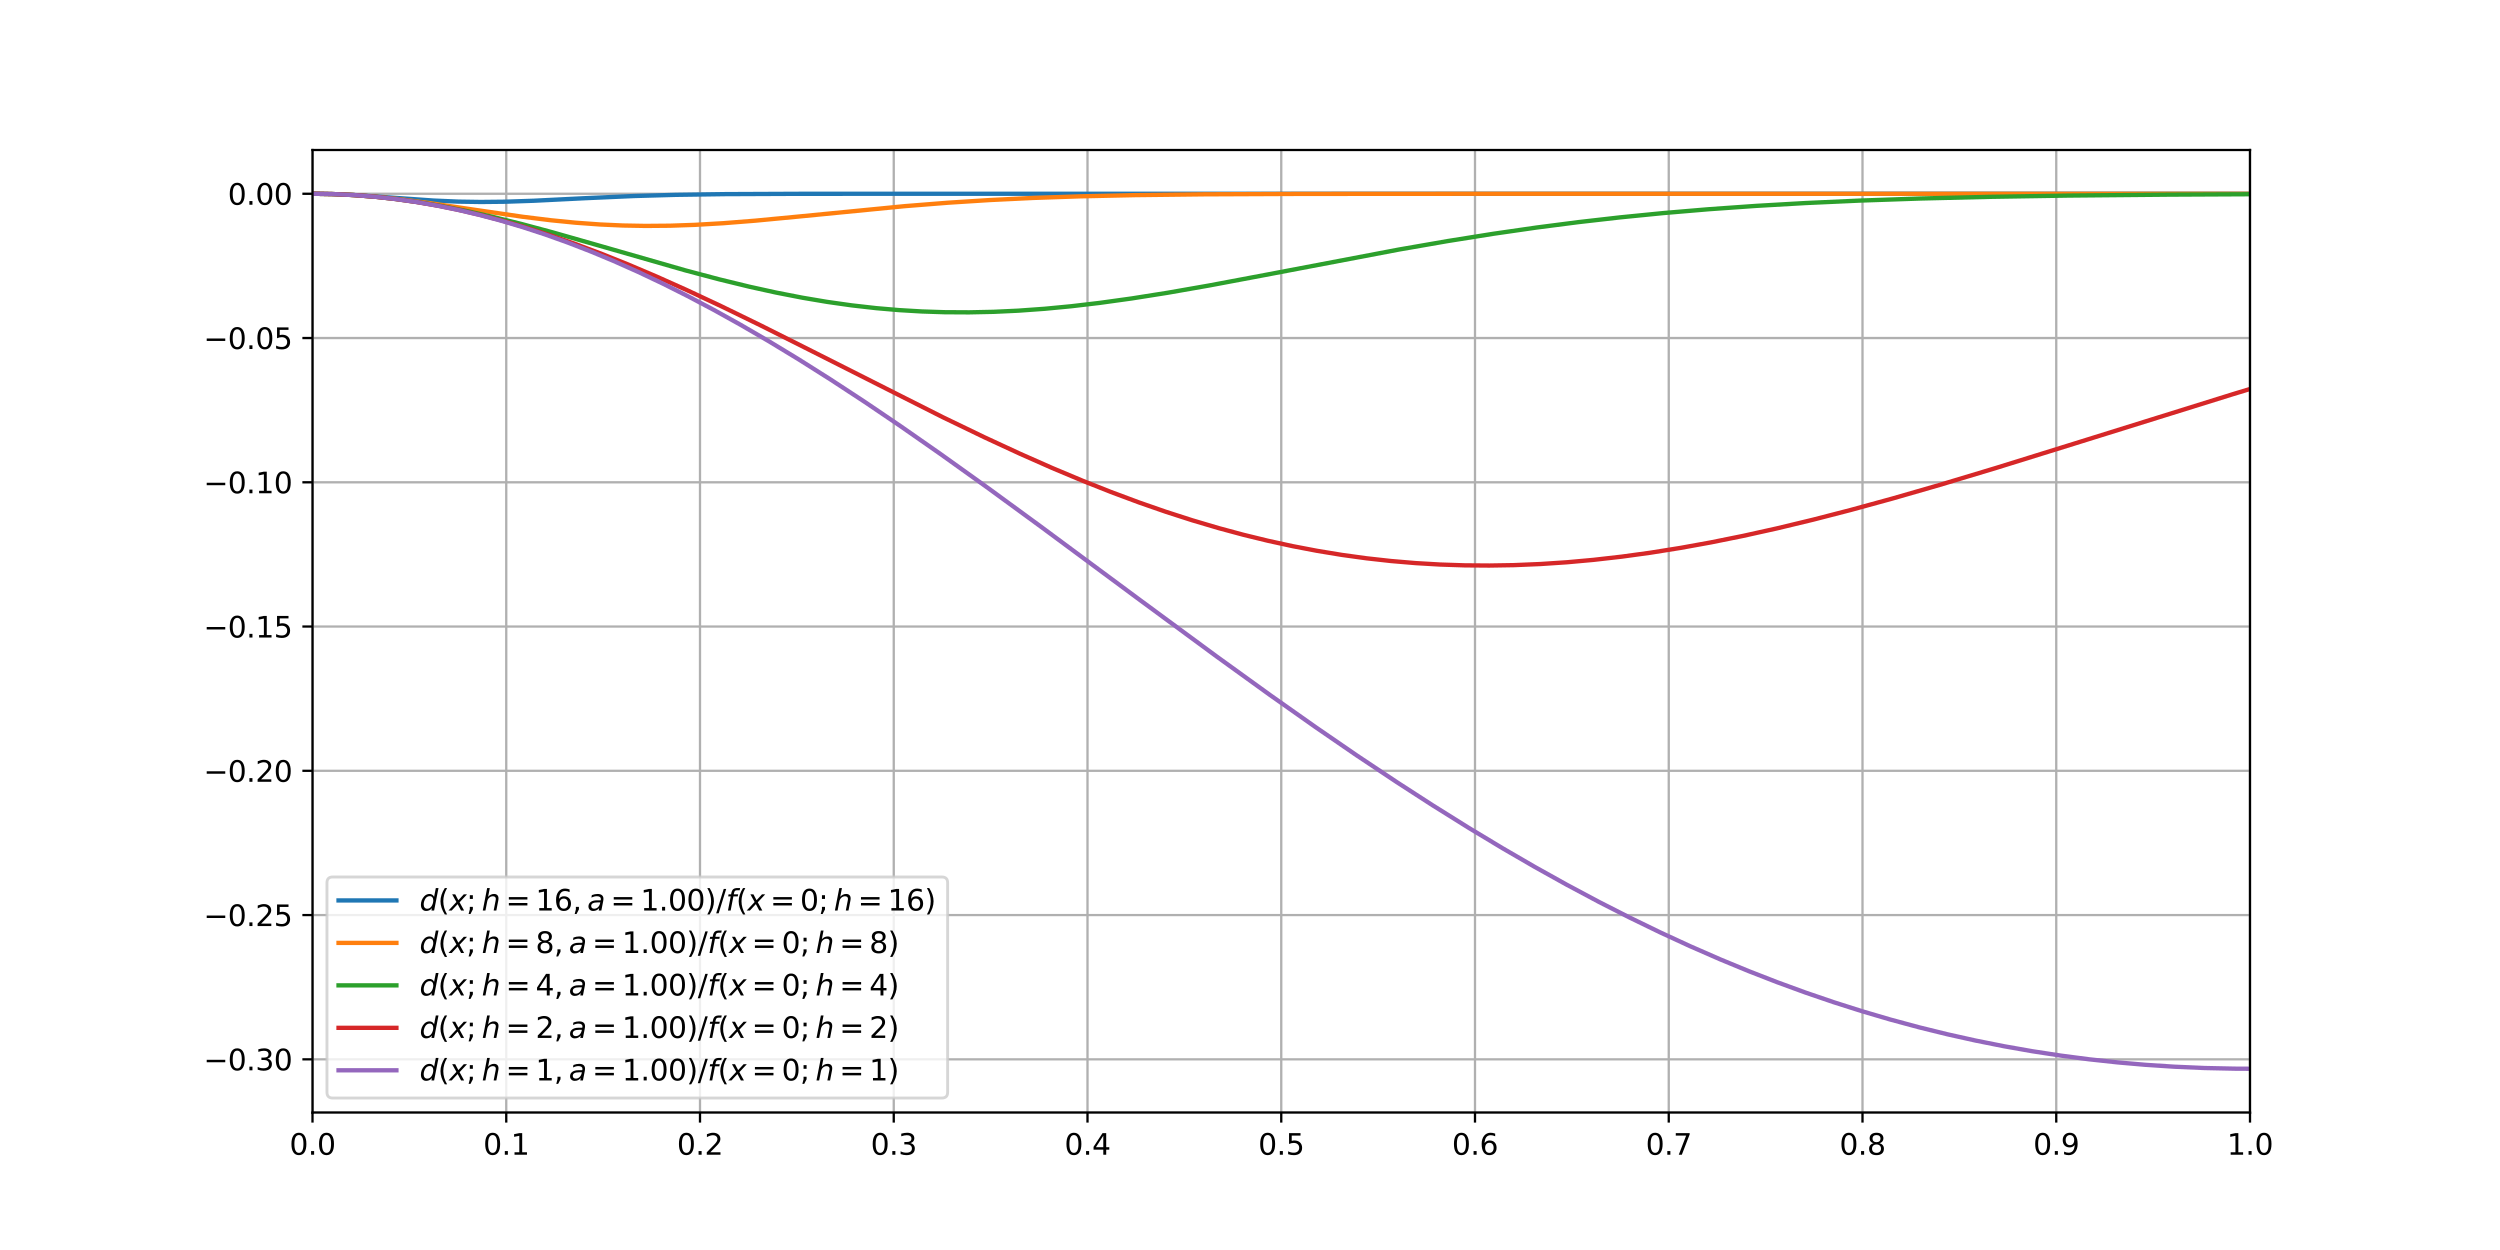 <?xml version="1.0" encoding="utf-8" standalone="no"?>
<!DOCTYPE svg PUBLIC "-//W3C//DTD SVG 1.1//EN"
  "http://www.w3.org/Graphics/SVG/1.1/DTD/svg11.dtd">
<svg xmlns:xlink="http://www.w3.org/1999/xlink" width="864pt" height="432pt" viewBox="0 0 864 432" xmlns="http://www.w3.org/2000/svg" version="1.1">
 <defs>
  <style type="text/css">*{stroke-linejoin: round; stroke-linecap: butt}</style>
 </defs>
 <g id="figure_1">
  <g id="patch_1">
   <path d="M 0 432 
L 864 432 
L 864 0 
L 0 0 
z
" style="fill: #ffffff"/>
  </g>
  <g id="axes_1">
   <g id="patch_2">
    <path d="M 108 384.48 
L 777.6 384.48 
L 777.6 51.84 
L 108 51.84 
z
" style="fill: #ffffff"/>
   </g>
   <g id="matplotlib.axis_1">
    <g id="xtick_1">
     <g id="line2d_1">
      <path d="M 108 384.48 
L 108 51.84 
" clip-path="url(#p36d181d7ea)" style="fill: none; stroke: #b0b0b0; stroke-width: 0.8; stroke-linecap: square"/>
     </g>
     <g id="line2d_2">
      <defs>
       <path id="m65992450af" d="M 0 0 
L 0 3.5 
" style="stroke: #000000; stroke-width: 0.8"/>
      </defs>
      <g>
       <use xlink:href="#m65992450af" x="108" y="384.48" style="stroke: #000000; stroke-width: 0.8"/>
      </g>
     </g>
     <g id="text_1">
      <!-- 0.0 -->
      <g transform="translate(100.048 399.078)scale(0.1 -0.1)">
       <defs>
        <path id="DejaVuSans-30" d="M 2034 4250 
Q 1547 4250 1301 3770 
Q 1056 3291 1056 2328 
Q 1056 1369 1301 889 
Q 1547 409 2034 409 
Q 2525 409 2770 889 
Q 3016 1369 3016 2328 
Q 3016 3291 2770 3770 
Q 2525 4250 2034 4250 
z
M 2034 4750 
Q 2819 4750 3233 4129 
Q 3647 3509 3647 2328 
Q 3647 1150 3233 529 
Q 2819 -91 2034 -91 
Q 1250 -91 836 529 
Q 422 1150 422 2328 
Q 422 3509 836 4129 
Q 1250 4750 2034 4750 
z
" transform="scale(0.016)"/>
        <path id="DejaVuSans-2e" d="M 684 794 
L 1344 794 
L 1344 0 
L 684 0 
L 684 794 
z
" transform="scale(0.016)"/>
       </defs>
       <use xlink:href="#DejaVuSans-30"/>
       <use xlink:href="#DejaVuSans-2e" x="63.623"/>
       <use xlink:href="#DejaVuSans-30" x="95.41"/>
      </g>
     </g>
    </g>
    <g id="xtick_2">
     <g id="line2d_3">
      <path d="M 174.96 384.48 
L 174.96 51.84 
" clip-path="url(#p36d181d7ea)" style="fill: none; stroke: #b0b0b0; stroke-width: 0.8; stroke-linecap: square"/>
     </g>
     <g id="line2d_4">
      <g>
       <use xlink:href="#m65992450af" x="174.96" y="384.48" style="stroke: #000000; stroke-width: 0.8"/>
      </g>
     </g>
     <g id="text_2">
      <!-- 0.1 -->
      <g transform="translate(167.008 399.078)scale(0.1 -0.1)">
       <defs>
        <path id="DejaVuSans-31" d="M 794 531 
L 1825 531 
L 1825 4091 
L 703 3866 
L 703 4441 
L 1819 4666 
L 2450 4666 
L 2450 531 
L 3481 531 
L 3481 0 
L 794 0 
L 794 531 
z
" transform="scale(0.016)"/>
       </defs>
       <use xlink:href="#DejaVuSans-30"/>
       <use xlink:href="#DejaVuSans-2e" x="63.623"/>
       <use xlink:href="#DejaVuSans-31" x="95.41"/>
      </g>
     </g>
    </g>
    <g id="xtick_3">
     <g id="line2d_5">
      <path d="M 241.92 384.48 
L 241.92 51.84 
" clip-path="url(#p36d181d7ea)" style="fill: none; stroke: #b0b0b0; stroke-width: 0.8; stroke-linecap: square"/>
     </g>
     <g id="line2d_6">
      <g>
       <use xlink:href="#m65992450af" x="241.92" y="384.48" style="stroke: #000000; stroke-width: 0.8"/>
      </g>
     </g>
     <g id="text_3">
      <!-- 0.2 -->
      <g transform="translate(233.968 399.078)scale(0.1 -0.1)">
       <defs>
        <path id="DejaVuSans-32" d="M 1228 531 
L 3431 531 
L 3431 0 
L 469 0 
L 469 531 
Q 828 903 1448 1529 
Q 2069 2156 2228 2338 
Q 2531 2678 2651 2914 
Q 2772 3150 2772 3378 
Q 2772 3750 2511 3984 
Q 2250 4219 1831 4219 
Q 1534 4219 1204 4116 
Q 875 4013 500 3803 
L 500 4441 
Q 881 4594 1212 4672 
Q 1544 4750 1819 4750 
Q 2544 4750 2975 4387 
Q 3406 4025 3406 3419 
Q 3406 3131 3298 2873 
Q 3191 2616 2906 2266 
Q 2828 2175 2409 1742 
Q 1991 1309 1228 531 
z
" transform="scale(0.016)"/>
       </defs>
       <use xlink:href="#DejaVuSans-30"/>
       <use xlink:href="#DejaVuSans-2e" x="63.623"/>
       <use xlink:href="#DejaVuSans-32" x="95.41"/>
      </g>
     </g>
    </g>
    <g id="xtick_4">
     <g id="line2d_7">
      <path d="M 308.88 384.48 
L 308.88 51.84 
" clip-path="url(#p36d181d7ea)" style="fill: none; stroke: #b0b0b0; stroke-width: 0.8; stroke-linecap: square"/>
     </g>
     <g id="line2d_8">
      <g>
       <use xlink:href="#m65992450af" x="308.88" y="384.48" style="stroke: #000000; stroke-width: 0.8"/>
      </g>
     </g>
     <g id="text_4">
      <!-- 0.3 -->
      <g transform="translate(300.928 399.078)scale(0.1 -0.1)">
       <defs>
        <path id="DejaVuSans-33" d="M 2597 2516 
Q 3050 2419 3304 2112 
Q 3559 1806 3559 1356 
Q 3559 666 3084 287 
Q 2609 -91 1734 -91 
Q 1441 -91 1130 -33 
Q 819 25 488 141 
L 488 750 
Q 750 597 1062 519 
Q 1375 441 1716 441 
Q 2309 441 2620 675 
Q 2931 909 2931 1356 
Q 2931 1769 2642 2001 
Q 2353 2234 1838 2234 
L 1294 2234 
L 1294 2753 
L 1863 2753 
Q 2328 2753 2575 2939 
Q 2822 3125 2822 3475 
Q 2822 3834 2567 4026 
Q 2313 4219 1838 4219 
Q 1578 4219 1281 4162 
Q 984 4106 628 3988 
L 628 4550 
Q 988 4650 1302 4700 
Q 1616 4750 1894 4750 
Q 2613 4750 3031 4423 
Q 3450 4097 3450 3541 
Q 3450 3153 3228 2886 
Q 3006 2619 2597 2516 
z
" transform="scale(0.016)"/>
       </defs>
       <use xlink:href="#DejaVuSans-30"/>
       <use xlink:href="#DejaVuSans-2e" x="63.623"/>
       <use xlink:href="#DejaVuSans-33" x="95.41"/>
      </g>
     </g>
    </g>
    <g id="xtick_5">
     <g id="line2d_9">
      <path d="M 375.84 384.48 
L 375.84 51.84 
" clip-path="url(#p36d181d7ea)" style="fill: none; stroke: #b0b0b0; stroke-width: 0.8; stroke-linecap: square"/>
     </g>
     <g id="line2d_10">
      <g>
       <use xlink:href="#m65992450af" x="375.84" y="384.48" style="stroke: #000000; stroke-width: 0.8"/>
      </g>
     </g>
     <g id="text_5">
      <!-- 0.4 -->
      <g transform="translate(367.888 399.078)scale(0.1 -0.1)">
       <defs>
        <path id="DejaVuSans-34" d="M 2419 4116 
L 825 1625 
L 2419 1625 
L 2419 4116 
z
M 2253 4666 
L 3047 4666 
L 3047 1625 
L 3713 1625 
L 3713 1100 
L 3047 1100 
L 3047 0 
L 2419 0 
L 2419 1100 
L 313 1100 
L 313 1709 
L 2253 4666 
z
" transform="scale(0.016)"/>
       </defs>
       <use xlink:href="#DejaVuSans-30"/>
       <use xlink:href="#DejaVuSans-2e" x="63.623"/>
       <use xlink:href="#DejaVuSans-34" x="95.41"/>
      </g>
     </g>
    </g>
    <g id="xtick_6">
     <g id="line2d_11">
      <path d="M 442.8 384.48 
L 442.8 51.84 
" clip-path="url(#p36d181d7ea)" style="fill: none; stroke: #b0b0b0; stroke-width: 0.8; stroke-linecap: square"/>
     </g>
     <g id="line2d_12">
      <g>
       <use xlink:href="#m65992450af" x="442.8" y="384.48" style="stroke: #000000; stroke-width: 0.8"/>
      </g>
     </g>
     <g id="text_6">
      <!-- 0.5 -->
      <g transform="translate(434.848 399.078)scale(0.1 -0.1)">
       <defs>
        <path id="DejaVuSans-35" d="M 691 4666 
L 3169 4666 
L 3169 4134 
L 1269 4134 
L 1269 2991 
Q 1406 3038 1543 3061 
Q 1681 3084 1819 3084 
Q 2600 3084 3056 2656 
Q 3513 2228 3513 1497 
Q 3513 744 3044 326 
Q 2575 -91 1722 -91 
Q 1428 -91 1123 -41 
Q 819 9 494 109 
L 494 744 
Q 775 591 1075 516 
Q 1375 441 1709 441 
Q 2250 441 2565 725 
Q 2881 1009 2881 1497 
Q 2881 1984 2565 2268 
Q 2250 2553 1709 2553 
Q 1456 2553 1204 2497 
Q 953 2441 691 2322 
L 691 4666 
z
" transform="scale(0.016)"/>
       </defs>
       <use xlink:href="#DejaVuSans-30"/>
       <use xlink:href="#DejaVuSans-2e" x="63.623"/>
       <use xlink:href="#DejaVuSans-35" x="95.41"/>
      </g>
     </g>
    </g>
    <g id="xtick_7">
     <g id="line2d_13">
      <path d="M 509.76 384.48 
L 509.76 51.84 
" clip-path="url(#p36d181d7ea)" style="fill: none; stroke: #b0b0b0; stroke-width: 0.8; stroke-linecap: square"/>
     </g>
     <g id="line2d_14">
      <g>
       <use xlink:href="#m65992450af" x="509.76" y="384.48" style="stroke: #000000; stroke-width: 0.8"/>
      </g>
     </g>
     <g id="text_7">
      <!-- 0.6 -->
      <g transform="translate(501.808 399.078)scale(0.1 -0.1)">
       <defs>
        <path id="DejaVuSans-36" d="M 2113 2584 
Q 1688 2584 1439 2293 
Q 1191 2003 1191 1497 
Q 1191 994 1439 701 
Q 1688 409 2113 409 
Q 2538 409 2786 701 
Q 3034 994 3034 1497 
Q 3034 2003 2786 2293 
Q 2538 2584 2113 2584 
z
M 3366 4563 
L 3366 3988 
Q 3128 4100 2886 4159 
Q 2644 4219 2406 4219 
Q 1781 4219 1451 3797 
Q 1122 3375 1075 2522 
Q 1259 2794 1537 2939 
Q 1816 3084 2150 3084 
Q 2853 3084 3261 2657 
Q 3669 2231 3669 1497 
Q 3669 778 3244 343 
Q 2819 -91 2113 -91 
Q 1303 -91 875 529 
Q 447 1150 447 2328 
Q 447 3434 972 4092 
Q 1497 4750 2381 4750 
Q 2619 4750 2861 4703 
Q 3103 4656 3366 4563 
z
" transform="scale(0.016)"/>
       </defs>
       <use xlink:href="#DejaVuSans-30"/>
       <use xlink:href="#DejaVuSans-2e" x="63.623"/>
       <use xlink:href="#DejaVuSans-36" x="95.41"/>
      </g>
     </g>
    </g>
    <g id="xtick_8">
     <g id="line2d_15">
      <path d="M 576.72 384.48 
L 576.72 51.84 
" clip-path="url(#p36d181d7ea)" style="fill: none; stroke: #b0b0b0; stroke-width: 0.8; stroke-linecap: square"/>
     </g>
     <g id="line2d_16">
      <g>
       <use xlink:href="#m65992450af" x="576.72" y="384.48" style="stroke: #000000; stroke-width: 0.8"/>
      </g>
     </g>
     <g id="text_8">
      <!-- 0.7 -->
      <g transform="translate(568.768 399.078)scale(0.1 -0.1)">
       <defs>
        <path id="DejaVuSans-37" d="M 525 4666 
L 3525 4666 
L 3525 4397 
L 1831 0 
L 1172 0 
L 2766 4134 
L 525 4134 
L 525 4666 
z
" transform="scale(0.016)"/>
       </defs>
       <use xlink:href="#DejaVuSans-30"/>
       <use xlink:href="#DejaVuSans-2e" x="63.623"/>
       <use xlink:href="#DejaVuSans-37" x="95.41"/>
      </g>
     </g>
    </g>
    <g id="xtick_9">
     <g id="line2d_17">
      <path d="M 643.68 384.48 
L 643.68 51.84 
" clip-path="url(#p36d181d7ea)" style="fill: none; stroke: #b0b0b0; stroke-width: 0.8; stroke-linecap: square"/>
     </g>
     <g id="line2d_18">
      <g>
       <use xlink:href="#m65992450af" x="643.68" y="384.48" style="stroke: #000000; stroke-width: 0.8"/>
      </g>
     </g>
     <g id="text_9">
      <!-- 0.8 -->
      <g transform="translate(635.728 399.078)scale(0.1 -0.1)">
       <defs>
        <path id="DejaVuSans-38" d="M 2034 2216 
Q 1584 2216 1326 1975 
Q 1069 1734 1069 1313 
Q 1069 891 1326 650 
Q 1584 409 2034 409 
Q 2484 409 2743 651 
Q 3003 894 3003 1313 
Q 3003 1734 2745 1975 
Q 2488 2216 2034 2216 
z
M 1403 2484 
Q 997 2584 770 2862 
Q 544 3141 544 3541 
Q 544 4100 942 4425 
Q 1341 4750 2034 4750 
Q 2731 4750 3128 4425 
Q 3525 4100 3525 3541 
Q 3525 3141 3298 2862 
Q 3072 2584 2669 2484 
Q 3125 2378 3379 2068 
Q 3634 1759 3634 1313 
Q 3634 634 3220 271 
Q 2806 -91 2034 -91 
Q 1263 -91 848 271 
Q 434 634 434 1313 
Q 434 1759 690 2068 
Q 947 2378 1403 2484 
z
M 1172 3481 
Q 1172 3119 1398 2916 
Q 1625 2713 2034 2713 
Q 2441 2713 2670 2916 
Q 2900 3119 2900 3481 
Q 2900 3844 2670 4047 
Q 2441 4250 2034 4250 
Q 1625 4250 1398 4047 
Q 1172 3844 1172 3481 
z
" transform="scale(0.016)"/>
       </defs>
       <use xlink:href="#DejaVuSans-30"/>
       <use xlink:href="#DejaVuSans-2e" x="63.623"/>
       <use xlink:href="#DejaVuSans-38" x="95.41"/>
      </g>
     </g>
    </g>
    <g id="xtick_10">
     <g id="line2d_19">
      <path d="M 710.64 384.48 
L 710.64 51.84 
" clip-path="url(#p36d181d7ea)" style="fill: none; stroke: #b0b0b0; stroke-width: 0.8; stroke-linecap: square"/>
     </g>
     <g id="line2d_20">
      <g>
       <use xlink:href="#m65992450af" x="710.64" y="384.48" style="stroke: #000000; stroke-width: 0.8"/>
      </g>
     </g>
     <g id="text_10">
      <!-- 0.9 -->
      <g transform="translate(702.688 399.078)scale(0.1 -0.1)">
       <defs>
        <path id="DejaVuSans-39" d="M 703 97 
L 703 672 
Q 941 559 1184 500 
Q 1428 441 1663 441 
Q 2288 441 2617 861 
Q 2947 1281 2994 2138 
Q 2813 1869 2534 1725 
Q 2256 1581 1919 1581 
Q 1219 1581 811 2004 
Q 403 2428 403 3163 
Q 403 3881 828 4315 
Q 1253 4750 1959 4750 
Q 2769 4750 3195 4129 
Q 3622 3509 3622 2328 
Q 3622 1225 3098 567 
Q 2575 -91 1691 -91 
Q 1453 -91 1209 -44 
Q 966 3 703 97 
z
M 1959 2075 
Q 2384 2075 2632 2365 
Q 2881 2656 2881 3163 
Q 2881 3666 2632 3958 
Q 2384 4250 1959 4250 
Q 1534 4250 1286 3958 
Q 1038 3666 1038 3163 
Q 1038 2656 1286 2365 
Q 1534 2075 1959 2075 
z
" transform="scale(0.016)"/>
       </defs>
       <use xlink:href="#DejaVuSans-30"/>
       <use xlink:href="#DejaVuSans-2e" x="63.623"/>
       <use xlink:href="#DejaVuSans-39" x="95.41"/>
      </g>
     </g>
    </g>
    <g id="xtick_11">
     <g id="line2d_21">
      <path d="M 777.6 384.48 
L 777.6 51.84 
" clip-path="url(#p36d181d7ea)" style="fill: none; stroke: #b0b0b0; stroke-width: 0.8; stroke-linecap: square"/>
     </g>
     <g id="line2d_22">
      <g>
       <use xlink:href="#m65992450af" x="777.6" y="384.48" style="stroke: #000000; stroke-width: 0.8"/>
      </g>
     </g>
     <g id="text_11">
      <!-- 1.0 -->
      <g transform="translate(769.648 399.078)scale(0.1 -0.1)">
       <use xlink:href="#DejaVuSans-31"/>
       <use xlink:href="#DejaVuSans-2e" x="63.623"/>
       <use xlink:href="#DejaVuSans-30" x="95.41"/>
      </g>
     </g>
    </g>
   </g>
   <g id="matplotlib.axis_2">
    <g id="ytick_1">
     <g id="line2d_23">
      <path d="M 108 366.104 
L 777.6 366.104 
" clip-path="url(#p36d181d7ea)" style="fill: none; stroke: #b0b0b0; stroke-width: 0.8; stroke-linecap: square"/>
     </g>
     <g id="line2d_24">
      <defs>
       <path id="m5963e3dd74" d="M 0 0 
L -3.5 0 
" style="stroke: #000000; stroke-width: 0.8"/>
      </defs>
      <g>
       <use xlink:href="#m5963e3dd74" x="108" y="366.104" style="stroke: #000000; stroke-width: 0.8"/>
      </g>
     </g>
     <g id="text_12">
      <!-- −0.30 -->
      <g transform="translate(70.355 369.903)scale(0.1 -0.1)">
       <defs>
        <path id="DejaVuSans-2212" d="M 678 2272 
L 4684 2272 
L 4684 1741 
L 678 1741 
L 678 2272 
z
" transform="scale(0.016)"/>
       </defs>
       <use xlink:href="#DejaVuSans-2212"/>
       <use xlink:href="#DejaVuSans-30" x="83.789"/>
       <use xlink:href="#DejaVuSans-2e" x="147.412"/>
       <use xlink:href="#DejaVuSans-33" x="179.199"/>
       <use xlink:href="#DejaVuSans-30" x="242.822"/>
      </g>
     </g>
    </g>
    <g id="ytick_2">
     <g id="line2d_25">
      <path d="M 108 316.247 
L 777.6 316.247 
" clip-path="url(#p36d181d7ea)" style="fill: none; stroke: #b0b0b0; stroke-width: 0.8; stroke-linecap: square"/>
     </g>
     <g id="line2d_26">
      <g>
       <use xlink:href="#m5963e3dd74" x="108" y="316.247" style="stroke: #000000; stroke-width: 0.8"/>
      </g>
     </g>
     <g id="text_13">
      <!-- −0.25 -->
      <g transform="translate(70.355 320.046)scale(0.1 -0.1)">
       <use xlink:href="#DejaVuSans-2212"/>
       <use xlink:href="#DejaVuSans-30" x="83.789"/>
       <use xlink:href="#DejaVuSans-2e" x="147.412"/>
       <use xlink:href="#DejaVuSans-32" x="179.199"/>
       <use xlink:href="#DejaVuSans-35" x="242.822"/>
      </g>
     </g>
    </g>
    <g id="ytick_3">
     <g id="line2d_27">
      <path d="M 108 266.389 
L 777.6 266.389 
" clip-path="url(#p36d181d7ea)" style="fill: none; stroke: #b0b0b0; stroke-width: 0.8; stroke-linecap: square"/>
     </g>
     <g id="line2d_28">
      <g>
       <use xlink:href="#m5963e3dd74" x="108" y="266.389" style="stroke: #000000; stroke-width: 0.8"/>
      </g>
     </g>
     <g id="text_14">
      <!-- −0.20 -->
      <g transform="translate(70.355 270.189)scale(0.1 -0.1)">
       <use xlink:href="#DejaVuSans-2212"/>
       <use xlink:href="#DejaVuSans-30" x="83.789"/>
       <use xlink:href="#DejaVuSans-2e" x="147.412"/>
       <use xlink:href="#DejaVuSans-32" x="179.199"/>
       <use xlink:href="#DejaVuSans-30" x="242.822"/>
      </g>
     </g>
    </g>
    <g id="ytick_4">
     <g id="line2d_29">
      <path d="M 108 216.532 
L 777.6 216.532 
" clip-path="url(#p36d181d7ea)" style="fill: none; stroke: #b0b0b0; stroke-width: 0.8; stroke-linecap: square"/>
     </g>
     <g id="line2d_30">
      <g>
       <use xlink:href="#m5963e3dd74" x="108" y="216.532" style="stroke: #000000; stroke-width: 0.8"/>
      </g>
     </g>
     <g id="text_15">
      <!-- −0.15 -->
      <g transform="translate(70.355 220.331)scale(0.1 -0.1)">
       <use xlink:href="#DejaVuSans-2212"/>
       <use xlink:href="#DejaVuSans-30" x="83.789"/>
       <use xlink:href="#DejaVuSans-2e" x="147.412"/>
       <use xlink:href="#DejaVuSans-31" x="179.199"/>
       <use xlink:href="#DejaVuSans-35" x="242.822"/>
      </g>
     </g>
    </g>
    <g id="ytick_5">
     <g id="line2d_31">
      <path d="M 108 166.675 
L 777.6 166.675 
" clip-path="url(#p36d181d7ea)" style="fill: none; stroke: #b0b0b0; stroke-width: 0.8; stroke-linecap: square"/>
     </g>
     <g id="line2d_32">
      <g>
       <use xlink:href="#m5963e3dd74" x="108" y="166.675" style="stroke: #000000; stroke-width: 0.8"/>
      </g>
     </g>
     <g id="text_16">
      <!-- −0.10 -->
      <g transform="translate(70.355 170.474)scale(0.1 -0.1)">
       <use xlink:href="#DejaVuSans-2212"/>
       <use xlink:href="#DejaVuSans-30" x="83.789"/>
       <use xlink:href="#DejaVuSans-2e" x="147.412"/>
       <use xlink:href="#DejaVuSans-31" x="179.199"/>
       <use xlink:href="#DejaVuSans-30" x="242.822"/>
      </g>
     </g>
    </g>
    <g id="ytick_6">
     <g id="line2d_33">
      <path d="M 108 116.817 
L 777.6 116.817 
" clip-path="url(#p36d181d7ea)" style="fill: none; stroke: #b0b0b0; stroke-width: 0.8; stroke-linecap: square"/>
     </g>
     <g id="line2d_34">
      <g>
       <use xlink:href="#m5963e3dd74" x="108" y="116.817" style="stroke: #000000; stroke-width: 0.8"/>
      </g>
     </g>
     <g id="text_17">
      <!-- −0.05 -->
      <g transform="translate(70.355 120.617)scale(0.1 -0.1)">
       <use xlink:href="#DejaVuSans-2212"/>
       <use xlink:href="#DejaVuSans-30" x="83.789"/>
       <use xlink:href="#DejaVuSans-2e" x="147.412"/>
       <use xlink:href="#DejaVuSans-30" x="179.199"/>
       <use xlink:href="#DejaVuSans-35" x="242.822"/>
      </g>
     </g>
    </g>
    <g id="ytick_7">
     <g id="line2d_35">
      <path d="M 108 66.96 
L 777.6 66.96 
" clip-path="url(#p36d181d7ea)" style="fill: none; stroke: #b0b0b0; stroke-width: 0.8; stroke-linecap: square"/>
     </g>
     <g id="line2d_36">
      <g>
       <use xlink:href="#m5963e3dd74" x="108" y="66.96" style="stroke: #000000; stroke-width: 0.8"/>
      </g>
     </g>
     <g id="text_18">
      <!-- 0.00 -->
      <g transform="translate(78.734 70.759)scale(0.1 -0.1)">
       <use xlink:href="#DejaVuSans-30"/>
       <use xlink:href="#DejaVuSans-2e" x="63.623"/>
       <use xlink:href="#DejaVuSans-30" x="95.41"/>
       <use xlink:href="#DejaVuSans-30" x="159.033"/>
      </g>
     </g>
    </g>
   </g>
   <g id="line2d_37">
    <path d="M 108 66.96 
L 115.193 67.073 
L 123.04 67.431 
L 133.502 68.16 
L 149.85 69.313 
L 158.351 69.679 
L 166.198 69.803 
L 174.698 69.711 
L 184.507 69.376 
L 202.162 68.498 
L 219.164 67.745 
L 233.55 67.336 
L 250.552 67.091 
L 276.054 66.979 
L 359.754 66.96 
L 777.6 66.96 
L 777.6 66.96 
" clip-path="url(#p36d181d7ea)" style="fill: none; stroke: #1f77b4; stroke-width: 1.5; stroke-linecap: square"/>
   </g>
   <g id="line2d_38">
    <path d="M 108 66.96 
L 115.193 67.075 
L 122.386 67.413 
L 130.233 68.02 
L 138.734 68.92 
L 148.542 70.199 
L 162.928 72.334 
L 180.584 74.911 
L 190.392 76.121 
L 198.893 76.964 
L 207.394 77.581 
L 215.241 77.934 
L 223.088 78.077 
L 231.588 78.003 
L 240.089 77.712 
L 249.898 77.144 
L 261.014 76.266 
L 276.054 74.832 
L 312.673 71.246 
L 327.712 70.051 
L 342.098 69.134 
L 357.138 68.405 
L 373.486 67.845 
L 392.449 67.433 
L 415.99 67.16 
L 449.993 67.009 
L 523.884 66.961 
L 777.6 66.96 
L 777.6 66.96 
" clip-path="url(#p36d181d7ea)" style="fill: none; stroke: #ff7f0e; stroke-width: 1.5; stroke-linecap: square"/>
   </g>
   <g id="line2d_39">
    <path d="M 108 66.96 
L 115.193 67.075 
L 122.386 67.418 
L 129.579 67.986 
L 136.772 68.771 
L 144.619 69.863 
L 152.466 71.186 
L 160.966 72.858 
L 170.121 74.903 
L 179.93 77.332 
L 191.046 80.317 
L 206.086 84.603 
L 236.82 93.428 
L 248.59 96.55 
L 259.052 99.098 
L 268.207 101.113 
L 277.362 102.899 
L 285.863 104.332 
L 294.363 105.536 
L 302.864 106.501 
L 310.711 107.174 
L 318.558 107.639 
L 326.405 107.897 
L 334.905 107.947 
L 343.406 107.767 
L 351.907 107.369 
L 361.062 106.712 
L 370.216 105.837 
L 380.025 104.683 
L 391.141 103.14 
L 403.566 101.172 
L 417.952 98.653 
L 436.915 95.086 
L 483.342 86.263 
L 500.344 83.308 
L 516.038 80.803 
L 531.077 78.63 
L 545.463 76.77 
L 559.849 75.127 
L 574.889 73.633 
L 590.583 72.305 
L 606.93 71.152 
L 623.932 70.175 
L 642.895 69.316 
L 663.82 68.602 
L 687.361 68.03 
L 714.825 67.59 
L 749.482 67.269 
L 777.6 67.127 
L 777.6 67.127 
" clip-path="url(#p36d181d7ea)" style="fill: none; stroke: #2ca02c; stroke-width: 1.5; stroke-linecap: square"/>
   </g>
   <g id="line2d_40">
    <path d="M 108 66.96 
L 115.193 67.075 
L 122.386 67.42 
L 129.579 67.992 
L 136.772 68.791 
L 143.965 69.812 
L 151.158 71.051 
L 158.351 72.503 
L 166.198 74.324 
L 174.045 76.382 
L 181.891 78.668 
L 190.392 81.389 
L 198.893 84.348 
L 208.048 87.784 
L 217.202 91.456 
L 227.011 95.625 
L 237.473 100.308 
L 249.244 105.821 
L 262.976 112.508 
L 280.631 121.371 
L 325.751 144.145 
L 340.137 151.086 
L 352.561 156.838 
L 363.677 161.751 
L 374.14 166.142 
L 383.948 170.033 
L 393.757 173.686 
L 402.912 176.868 
L 412.066 179.818 
L 421.221 182.528 
L 429.722 184.821 
L 438.223 186.895 
L 446.723 188.747 
L 455.224 190.372 
L 463.725 191.771 
L 472.226 192.943 
L 480.727 193.888 
L 489.227 194.608 
L 497.728 195.106 
L 506.229 195.386 
L 514.73 195.451 
L 523.23 195.308 
L 532.385 194.926 
L 541.54 194.317 
L 550.695 193.49 
L 560.503 192.372 
L 570.312 191.027 
L 580.774 189.357 
L 591.237 187.461 
L 602.353 185.217 
L 614.123 182.606 
L 626.548 179.616 
L 639.626 176.241 
L 654.012 172.299 
L 670.359 167.583 
L 689.977 161.676 
L 716.787 153.344 
L 771.715 136.221 
L 777.6 134.435 
L 777.6 134.435 
" clip-path="url(#p36d181d7ea)" style="fill: none; stroke: #d62728; stroke-width: 1.5; stroke-linecap: square"/>
   </g>
   <g id="line2d_41">
    <path d="M 108 66.96 
L 115.193 67.075 
L 122.386 67.42 
L 129.579 67.994 
L 136.772 68.796 
L 143.965 69.824 
L 151.158 71.077 
L 158.351 72.551 
L 165.544 74.243 
L 172.737 76.151 
L 180.584 78.473 
L 188.43 81.04 
L 196.277 83.848 
L 204.124 86.888 
L 211.971 90.154 
L 220.472 93.938 
L 228.973 97.967 
L 237.473 102.232 
L 246.628 107.074 
L 255.783 112.161 
L 265.591 117.864 
L 276.054 124.216 
L 287.17 131.241 
L 298.941 138.957 
L 311.365 147.374 
L 325.097 156.951 
L 340.791 168.179 
L 359.754 182.03 
L 393.103 206.728 
L 420.567 226.948 
L 438.877 240.164 
L 454.57 251.232 
L 468.956 261.115 
L 482.688 270.276 
L 495.113 278.307 
L 507.537 286.07 
L 519.307 293.161 
L 530.423 299.609 
L 541.54 305.802 
L 552.656 311.732 
L 563.119 317.064 
L 573.581 322.149 
L 584.044 326.98 
L 594.506 331.555 
L 604.315 335.607 
L 614.123 339.427 
L 623.932 343.015 
L 633.741 346.368 
L 643.549 349.487 
L 653.358 352.371 
L 663.166 355.021 
L 672.975 357.439 
L 682.784 359.625 
L 692.592 361.581 
L 702.401 363.311 
L 712.209 364.815 
L 722.018 366.099 
L 731.827 367.163 
L 741.635 368.014 
L 751.444 368.653 
L 761.906 369.108 
L 772.369 369.332 
L 777.6 369.36 
L 777.6 369.36 
" clip-path="url(#p36d181d7ea)" style="fill: none; stroke: #9467bd; stroke-width: 1.5; stroke-linecap: square"/>
   </g>
   <g id="patch_3">
    <path d="M 108 384.48 
L 108 51.84 
" style="fill: none; stroke: #000000; stroke-width: 0.8; stroke-linejoin: miter; stroke-linecap: square"/>
   </g>
   <g id="patch_4">
    <path d="M 777.6 384.48 
L 777.6 51.84 
" style="fill: none; stroke: #000000; stroke-width: 0.8; stroke-linejoin: miter; stroke-linecap: square"/>
   </g>
   <g id="patch_5">
    <path d="M 108 384.48 
L 777.6 384.48 
" style="fill: none; stroke: #000000; stroke-width: 0.8; stroke-linejoin: miter; stroke-linecap: square"/>
   </g>
   <g id="patch_6">
    <path d="M 108 51.84 
L 777.6 51.84 
" style="fill: none; stroke: #000000; stroke-width: 0.8; stroke-linejoin: miter; stroke-linecap: square"/>
   </g>
   <g id="legend_1">
    <g id="patch_7">
     <path d="M 115 379.48 
L 325.5 379.48 
Q 327.5 379.48 327.5 377.48 
L 327.5 305.089 
Q 327.5 303.089 325.5 303.089 
L 115 303.089 
Q 113 303.089 113 305.089 
L 113 377.48 
Q 113 379.48 115 379.48 
z
" style="fill: #ffffff; opacity: 0.8; stroke: #cccccc; stroke-linejoin: miter"/>
    </g>
    <g id="line2d_42">
     <path d="M 117 311.188 
L 127 311.188 
L 137 311.188 
" style="fill: none; stroke: #1f77b4; stroke-width: 1.5; stroke-linecap: square"/>
    </g>
    <g id="text_19">
     <!-- $d(x; h=16, a=1.00) / f(x=0; h=16)$ -->
     <g transform="translate(145 314.688)scale(0.1 -0.1)">
      <defs>
       <path id="DejaVuSans-Oblique-64" d="M 2675 525 
Q 2444 222 2128 65 
Q 1813 -91 1428 -91 
Q 903 -91 598 267 
Q 294 625 294 1247 
Q 294 1766 478 2236 
Q 663 2706 1013 3078 
Q 1244 3325 1534 3454 
Q 1825 3584 2144 3584 
Q 2481 3584 2739 3421 
Q 2997 3259 3138 2956 
L 3513 4863 
L 4091 4863 
L 3144 0 
L 2566 0 
L 2675 525 
z
M 891 1350 
Q 891 897 1095 644 
Q 1300 391 1663 391 
Q 1931 391 2161 520 
Q 2391 650 2566 903 
Q 2750 1166 2856 1509 
Q 2963 1853 2963 2188 
Q 2963 2622 2758 2865 
Q 2553 3109 2194 3109 
Q 1922 3109 1687 2981 
Q 1453 2853 1288 2613 
Q 1106 2353 998 2009 
Q 891 1666 891 1350 
z
" transform="scale(0.016)"/>
       <path id="DejaVuSans-28" d="M 1984 4856 
Q 1566 4138 1362 3434 
Q 1159 2731 1159 2009 
Q 1159 1288 1364 580 
Q 1569 -128 1984 -844 
L 1484 -844 
Q 1016 -109 783 600 
Q 550 1309 550 2009 
Q 550 2706 781 3412 
Q 1013 4119 1484 4856 
L 1984 4856 
z
" transform="scale(0.016)"/>
       <path id="DejaVuSans-Oblique-78" d="M 3841 3500 
L 2234 1784 
L 3219 0 
L 2559 0 
L 1819 1388 
L 531 0 
L -166 0 
L 1556 1844 
L 641 3500 
L 1300 3500 
L 1972 2234 
L 3144 3500 
L 3841 3500 
z
" transform="scale(0.016)"/>
       <path id="DejaVuSans-3b" d="M 750 3309 
L 1409 3309 
L 1409 2516 
L 750 2516 
L 750 3309 
z
M 750 794 
L 1409 794 
L 1409 256 
L 897 -744 
L 494 -744 
L 750 256 
L 750 794 
z
" transform="scale(0.016)"/>
       <path id="DejaVuSans-Oblique-68" d="M 3566 2113 
L 3156 0 
L 2578 0 
L 2988 2091 
Q 3016 2238 3031 2350 
Q 3047 2463 3047 2528 
Q 3047 2791 2881 2937 
Q 2716 3084 2419 3084 
Q 1956 3084 1617 2771 
Q 1278 2459 1178 1941 
L 800 0 
L 225 0 
L 1172 4863 
L 1747 4863 
L 1375 2950 
Q 1594 3244 1934 3414 
Q 2275 3584 2650 3584 
Q 3113 3584 3367 3334 
Q 3622 3084 3622 2631 
Q 3622 2519 3608 2391 
Q 3594 2263 3566 2113 
z
" transform="scale(0.016)"/>
       <path id="DejaVuSans-3d" d="M 678 2906 
L 4684 2906 
L 4684 2381 
L 678 2381 
L 678 2906 
z
M 678 1631 
L 4684 1631 
L 4684 1100 
L 678 1100 
L 678 1631 
z
" transform="scale(0.016)"/>
       <path id="DejaVuSans-2c" d="M 750 794 
L 1409 794 
L 1409 256 
L 897 -744 
L 494 -744 
L 750 256 
L 750 794 
z
" transform="scale(0.016)"/>
       <path id="DejaVuSans-Oblique-61" d="M 3438 1997 
L 3047 0 
L 2472 0 
L 2578 531 
Q 2325 219 2001 64 
Q 1678 -91 1281 -91 
Q 834 -91 548 182 
Q 263 456 263 884 
Q 263 1497 752 1853 
Q 1241 2209 2100 2209 
L 2900 2209 
L 2931 2363 
Q 2938 2388 2941 2417 
Q 2944 2447 2944 2509 
Q 2944 2788 2717 2942 
Q 2491 3097 2081 3097 
Q 1800 3097 1504 3025 
Q 1209 2953 897 2809 
L 997 3341 
Q 1322 3463 1633 3523 
Q 1944 3584 2234 3584 
Q 2853 3584 3176 3315 
Q 3500 3047 3500 2534 
Q 3500 2431 3484 2292 
Q 3469 2153 3438 1997 
z
M 2816 1759 
L 2241 1759 
Q 1534 1759 1195 1570 
Q 856 1381 856 984 
Q 856 709 1029 553 
Q 1203 397 1509 397 
Q 1978 397 2328 733 
Q 2678 1069 2791 1631 
L 2816 1759 
z
" transform="scale(0.016)"/>
       <path id="DejaVuSans-29" d="M 513 4856 
L 1013 4856 
Q 1481 4119 1714 3412 
Q 1947 2706 1947 2009 
Q 1947 1309 1714 600 
Q 1481 -109 1013 -844 
L 513 -844 
Q 928 -128 1133 580 
Q 1338 1288 1338 2009 
Q 1338 2731 1133 3434 
Q 928 4138 513 4856 
z
" transform="scale(0.016)"/>
       <path id="DejaVuSans-2f" d="M 1625 4666 
L 2156 4666 
L 531 -594 
L 0 -594 
L 1625 4666 
z
" transform="scale(0.016)"/>
       <path id="DejaVuSans-Oblique-66" d="M 3059 4863 
L 2969 4384 
L 2419 4384 
Q 2106 4384 1964 4261 
Q 1822 4138 1753 3809 
L 1691 3500 
L 2638 3500 
L 2553 3053 
L 1606 3053 
L 1013 0 
L 434 0 
L 1031 3053 
L 481 3053 
L 563 3500 
L 1113 3500 
L 1159 3744 
Q 1278 4363 1576 4613 
Q 1875 4863 2516 4863 
L 3059 4863 
z
" transform="scale(0.016)"/>
      </defs>
      <use xlink:href="#DejaVuSans-Oblique-64" transform="translate(0 0.016)"/>
      <use xlink:href="#DejaVuSans-28" transform="translate(63.477 0.016)"/>
      <use xlink:href="#DejaVuSans-Oblique-78" transform="translate(102.49 0.016)"/>
      <use xlink:href="#DejaVuSans-3b" transform="translate(161.67 0.016)"/>
      <use xlink:href="#DejaVuSans-Oblique-68" transform="translate(214.844 0.016)"/>
      <use xlink:href="#DejaVuSans-3d" transform="translate(297.705 0.016)"/>
      <use xlink:href="#DejaVuSans-31" transform="translate(400.977 0.016)"/>
      <use xlink:href="#DejaVuSans-36" transform="translate(464.6 0.016)"/>
      <use xlink:href="#DejaVuSans-2c" transform="translate(528.223 0.016)"/>
      <use xlink:href="#DejaVuSans-Oblique-61" transform="translate(579.492 0.016)"/>
      <use xlink:href="#DejaVuSans-3d" transform="translate(660.254 0.016)"/>
      <use xlink:href="#DejaVuSans-31" transform="translate(763.525 0.016)"/>
      <use xlink:href="#DejaVuSans-2e" transform="translate(827.148 0.016)"/>
      <use xlink:href="#DejaVuSans-30" transform="translate(858.936 0.016)"/>
      <use xlink:href="#DejaVuSans-30" transform="translate(922.559 0.016)"/>
      <use xlink:href="#DejaVuSans-29" transform="translate(986.182 0.016)"/>
      <use xlink:href="#DejaVuSans-2f" transform="translate(1025.195 0.016)"/>
      <use xlink:href="#DejaVuSans-Oblique-66" transform="translate(1058.887 0.016)"/>
      <use xlink:href="#DejaVuSans-28" transform="translate(1094.092 0.016)"/>
      <use xlink:href="#DejaVuSans-Oblique-78" transform="translate(1133.105 0.016)"/>
      <use xlink:href="#DejaVuSans-3d" transform="translate(1211.768 0.016)"/>
      <use xlink:href="#DejaVuSans-30" transform="translate(1315.039 0.016)"/>
      <use xlink:href="#DejaVuSans-3b" transform="translate(1378.662 0.016)"/>
      <use xlink:href="#DejaVuSans-Oblique-68" transform="translate(1431.836 0.016)"/>
      <use xlink:href="#DejaVuSans-3d" transform="translate(1514.697 0.016)"/>
      <use xlink:href="#DejaVuSans-31" transform="translate(1617.969 0.016)"/>
      <use xlink:href="#DejaVuSans-36" transform="translate(1681.592 0.016)"/>
      <use xlink:href="#DejaVuSans-29" transform="translate(1745.215 0.016)"/>
     </g>
    </g>
    <g id="line2d_43">
     <path d="M 117 325.866 
L 127 325.866 
L 137 325.866 
" style="fill: none; stroke: #ff7f0e; stroke-width: 1.5; stroke-linecap: square"/>
    </g>
    <g id="text_20">
     <!-- $d(x; h=8, a=1.00) / f(x=0; h=8)$ -->
     <g transform="translate(145 329.366)scale(0.1 -0.1)">
      <use xlink:href="#DejaVuSans-Oblique-64" transform="translate(0 0.016)"/>
      <use xlink:href="#DejaVuSans-28" transform="translate(63.477 0.016)"/>
      <use xlink:href="#DejaVuSans-Oblique-78" transform="translate(102.49 0.016)"/>
      <use xlink:href="#DejaVuSans-3b" transform="translate(161.67 0.016)"/>
      <use xlink:href="#DejaVuSans-Oblique-68" transform="translate(214.844 0.016)"/>
      <use xlink:href="#DejaVuSans-3d" transform="translate(297.705 0.016)"/>
      <use xlink:href="#DejaVuSans-38" transform="translate(400.977 0.016)"/>
      <use xlink:href="#DejaVuSans-2c" transform="translate(464.6 0.016)"/>
      <use xlink:href="#DejaVuSans-Oblique-61" transform="translate(515.869 0.016)"/>
      <use xlink:href="#DejaVuSans-3d" transform="translate(596.631 0.016)"/>
      <use xlink:href="#DejaVuSans-31" transform="translate(699.902 0.016)"/>
      <use xlink:href="#DejaVuSans-2e" transform="translate(763.525 0.016)"/>
      <use xlink:href="#DejaVuSans-30" transform="translate(795.312 0.016)"/>
      <use xlink:href="#DejaVuSans-30" transform="translate(858.936 0.016)"/>
      <use xlink:href="#DejaVuSans-29" transform="translate(922.559 0.016)"/>
      <use xlink:href="#DejaVuSans-2f" transform="translate(961.572 0.016)"/>
      <use xlink:href="#DejaVuSans-Oblique-66" transform="translate(995.264 0.016)"/>
      <use xlink:href="#DejaVuSans-28" transform="translate(1030.469 0.016)"/>
      <use xlink:href="#DejaVuSans-Oblique-78" transform="translate(1069.482 0.016)"/>
      <use xlink:href="#DejaVuSans-3d" transform="translate(1148.145 0.016)"/>
      <use xlink:href="#DejaVuSans-30" transform="translate(1251.416 0.016)"/>
      <use xlink:href="#DejaVuSans-3b" transform="translate(1315.039 0.016)"/>
      <use xlink:href="#DejaVuSans-Oblique-68" transform="translate(1368.213 0.016)"/>
      <use xlink:href="#DejaVuSans-3d" transform="translate(1451.074 0.016)"/>
      <use xlink:href="#DejaVuSans-38" transform="translate(1554.346 0.016)"/>
      <use xlink:href="#DejaVuSans-29" transform="translate(1617.969 0.016)"/>
     </g>
    </g>
    <g id="line2d_44">
     <path d="M 117 340.544 
L 127 340.544 
L 137 340.544 
" style="fill: none; stroke: #2ca02c; stroke-width: 1.5; stroke-linecap: square"/>
    </g>
    <g id="text_21">
     <!-- $d(x; h=4, a=1.00) / f(x=0; h=4)$ -->
     <g transform="translate(145 344.044)scale(0.1 -0.1)">
      <use xlink:href="#DejaVuSans-Oblique-64" transform="translate(0 0.016)"/>
      <use xlink:href="#DejaVuSans-28" transform="translate(63.477 0.016)"/>
      <use xlink:href="#DejaVuSans-Oblique-78" transform="translate(102.49 0.016)"/>
      <use xlink:href="#DejaVuSans-3b" transform="translate(161.67 0.016)"/>
      <use xlink:href="#DejaVuSans-Oblique-68" transform="translate(214.844 0.016)"/>
      <use xlink:href="#DejaVuSans-3d" transform="translate(297.705 0.016)"/>
      <use xlink:href="#DejaVuSans-34" transform="translate(400.977 0.016)"/>
      <use xlink:href="#DejaVuSans-2c" transform="translate(464.6 0.016)"/>
      <use xlink:href="#DejaVuSans-Oblique-61" transform="translate(515.869 0.016)"/>
      <use xlink:href="#DejaVuSans-3d" transform="translate(596.631 0.016)"/>
      <use xlink:href="#DejaVuSans-31" transform="translate(699.902 0.016)"/>
      <use xlink:href="#DejaVuSans-2e" transform="translate(763.525 0.016)"/>
      <use xlink:href="#DejaVuSans-30" transform="translate(795.312 0.016)"/>
      <use xlink:href="#DejaVuSans-30" transform="translate(858.936 0.016)"/>
      <use xlink:href="#DejaVuSans-29" transform="translate(922.559 0.016)"/>
      <use xlink:href="#DejaVuSans-2f" transform="translate(961.572 0.016)"/>
      <use xlink:href="#DejaVuSans-Oblique-66" transform="translate(995.264 0.016)"/>
      <use xlink:href="#DejaVuSans-28" transform="translate(1030.469 0.016)"/>
      <use xlink:href="#DejaVuSans-Oblique-78" transform="translate(1069.482 0.016)"/>
      <use xlink:href="#DejaVuSans-3d" transform="translate(1148.145 0.016)"/>
      <use xlink:href="#DejaVuSans-30" transform="translate(1251.416 0.016)"/>
      <use xlink:href="#DejaVuSans-3b" transform="translate(1315.039 0.016)"/>
      <use xlink:href="#DejaVuSans-Oblique-68" transform="translate(1368.213 0.016)"/>
      <use xlink:href="#DejaVuSans-3d" transform="translate(1451.074 0.016)"/>
      <use xlink:href="#DejaVuSans-34" transform="translate(1554.346 0.016)"/>
      <use xlink:href="#DejaVuSans-29" transform="translate(1617.969 0.016)"/>
     </g>
    </g>
    <g id="line2d_45">
     <path d="M 117 355.222 
L 127 355.222 
L 137 355.222 
" style="fill: none; stroke: #d62728; stroke-width: 1.5; stroke-linecap: square"/>
    </g>
    <g id="text_22">
     <!-- $d(x; h=2, a=1.00) / f(x=0; h=2)$ -->
     <g transform="translate(145 358.722)scale(0.1 -0.1)">
      <use xlink:href="#DejaVuSans-Oblique-64" transform="translate(0 0.016)"/>
      <use xlink:href="#DejaVuSans-28" transform="translate(63.477 0.016)"/>
      <use xlink:href="#DejaVuSans-Oblique-78" transform="translate(102.49 0.016)"/>
      <use xlink:href="#DejaVuSans-3b" transform="translate(161.67 0.016)"/>
      <use xlink:href="#DejaVuSans-Oblique-68" transform="translate(214.844 0.016)"/>
      <use xlink:href="#DejaVuSans-3d" transform="translate(297.705 0.016)"/>
      <use xlink:href="#DejaVuSans-32" transform="translate(400.977 0.016)"/>
      <use xlink:href="#DejaVuSans-2c" transform="translate(464.6 0.016)"/>
      <use xlink:href="#DejaVuSans-Oblique-61" transform="translate(515.869 0.016)"/>
      <use xlink:href="#DejaVuSans-3d" transform="translate(596.631 0.016)"/>
      <use xlink:href="#DejaVuSans-31" transform="translate(699.902 0.016)"/>
      <use xlink:href="#DejaVuSans-2e" transform="translate(763.525 0.016)"/>
      <use xlink:href="#DejaVuSans-30" transform="translate(795.312 0.016)"/>
      <use xlink:href="#DejaVuSans-30" transform="translate(858.936 0.016)"/>
      <use xlink:href="#DejaVuSans-29" transform="translate(922.559 0.016)"/>
      <use xlink:href="#DejaVuSans-2f" transform="translate(961.572 0.016)"/>
      <use xlink:href="#DejaVuSans-Oblique-66" transform="translate(995.264 0.016)"/>
      <use xlink:href="#DejaVuSans-28" transform="translate(1030.469 0.016)"/>
      <use xlink:href="#DejaVuSans-Oblique-78" transform="translate(1069.482 0.016)"/>
      <use xlink:href="#DejaVuSans-3d" transform="translate(1148.145 0.016)"/>
      <use xlink:href="#DejaVuSans-30" transform="translate(1251.416 0.016)"/>
      <use xlink:href="#DejaVuSans-3b" transform="translate(1315.039 0.016)"/>
      <use xlink:href="#DejaVuSans-Oblique-68" transform="translate(1368.213 0.016)"/>
      <use xlink:href="#DejaVuSans-3d" transform="translate(1451.074 0.016)"/>
      <use xlink:href="#DejaVuSans-32" transform="translate(1554.346 0.016)"/>
      <use xlink:href="#DejaVuSans-29" transform="translate(1617.969 0.016)"/>
     </g>
    </g>
    <g id="line2d_46">
     <path d="M 117 369.9 
L 127 369.9 
L 137 369.9 
" style="fill: none; stroke: #9467bd; stroke-width: 1.5; stroke-linecap: square"/>
    </g>
    <g id="text_23">
     <!-- $d(x; h=1, a=1.00) / f(x=0; h=1)$ -->
     <g transform="translate(145 373.4)scale(0.1 -0.1)">
      <use xlink:href="#DejaVuSans-Oblique-64" transform="translate(0 0.016)"/>
      <use xlink:href="#DejaVuSans-28" transform="translate(63.477 0.016)"/>
      <use xlink:href="#DejaVuSans-Oblique-78" transform="translate(102.49 0.016)"/>
      <use xlink:href="#DejaVuSans-3b" transform="translate(161.67 0.016)"/>
      <use xlink:href="#DejaVuSans-Oblique-68" transform="translate(214.844 0.016)"/>
      <use xlink:href="#DejaVuSans-3d" transform="translate(297.705 0.016)"/>
      <use xlink:href="#DejaVuSans-31" transform="translate(400.977 0.016)"/>
      <use xlink:href="#DejaVuSans-2c" transform="translate(464.6 0.016)"/>
      <use xlink:href="#DejaVuSans-Oblique-61" transform="translate(515.869 0.016)"/>
      <use xlink:href="#DejaVuSans-3d" transform="translate(596.631 0.016)"/>
      <use xlink:href="#DejaVuSans-31" transform="translate(699.902 0.016)"/>
      <use xlink:href="#DejaVuSans-2e" transform="translate(763.525 0.016)"/>
      <use xlink:href="#DejaVuSans-30" transform="translate(795.312 0.016)"/>
      <use xlink:href="#DejaVuSans-30" transform="translate(858.936 0.016)"/>
      <use xlink:href="#DejaVuSans-29" transform="translate(922.559 0.016)"/>
      <use xlink:href="#DejaVuSans-2f" transform="translate(961.572 0.016)"/>
      <use xlink:href="#DejaVuSans-Oblique-66" transform="translate(995.264 0.016)"/>
      <use xlink:href="#DejaVuSans-28" transform="translate(1030.469 0.016)"/>
      <use xlink:href="#DejaVuSans-Oblique-78" transform="translate(1069.482 0.016)"/>
      <use xlink:href="#DejaVuSans-3d" transform="translate(1148.145 0.016)"/>
      <use xlink:href="#DejaVuSans-30" transform="translate(1251.416 0.016)"/>
      <use xlink:href="#DejaVuSans-3b" transform="translate(1315.039 0.016)"/>
      <use xlink:href="#DejaVuSans-Oblique-68" transform="translate(1368.213 0.016)"/>
      <use xlink:href="#DejaVuSans-3d" transform="translate(1451.074 0.016)"/>
      <use xlink:href="#DejaVuSans-31" transform="translate(1554.346 0.016)"/>
      <use xlink:href="#DejaVuSans-29" transform="translate(1617.969 0.016)"/>
     </g>
    </g>
   </g>
  </g>
 </g>
 <defs>
  <clipPath id="p36d181d7ea">
   <rect x="108" y="51.84" width="669.6" height="332.64"/>
  </clipPath>
 </defs>
</svg>
